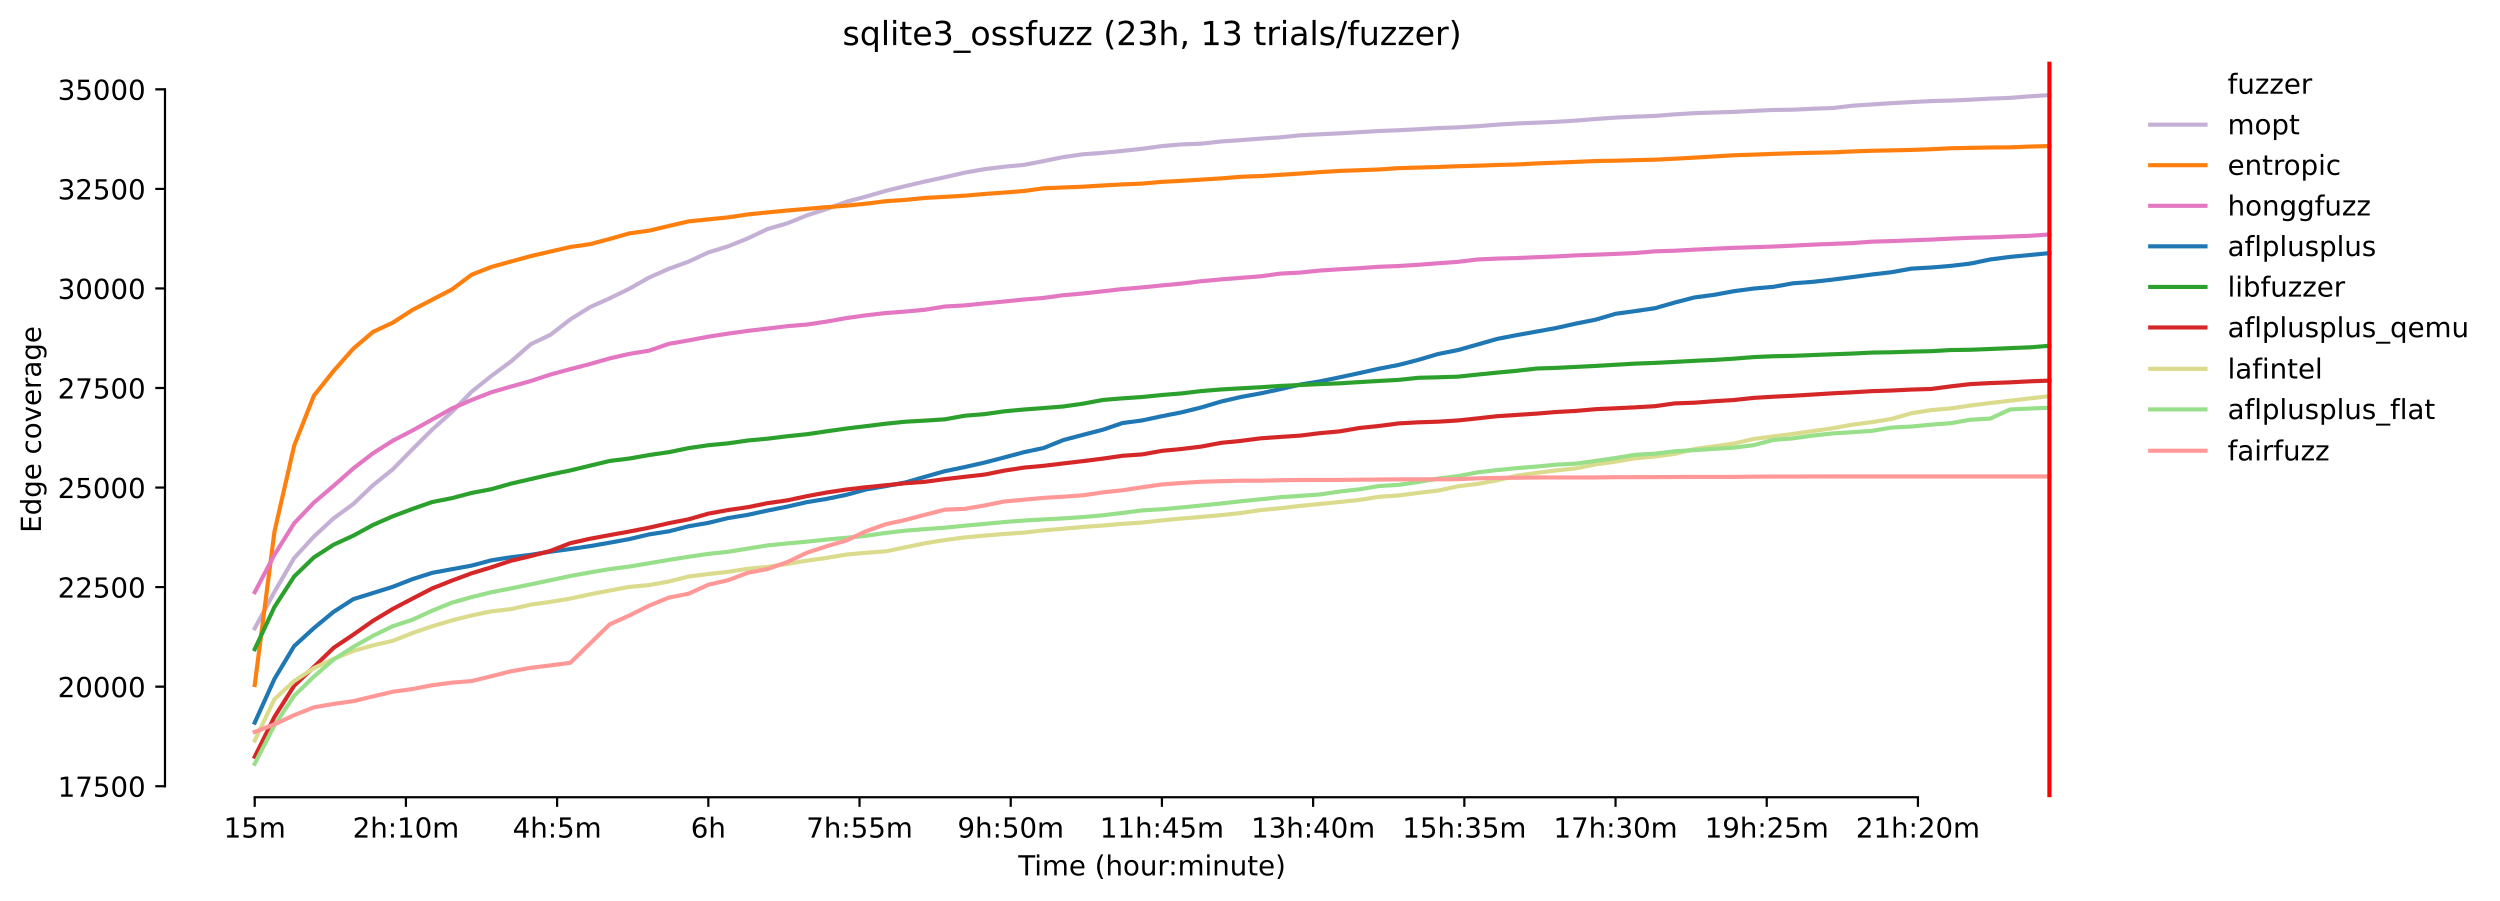 <?xml version="1.0" encoding="utf-8" standalone="no"?>
<!DOCTYPE svg PUBLIC "-//W3C//DTD SVG 1.1//EN"
  "http://www.w3.org/Graphics/SVG/1.1/DTD/svg11.dtd">
<!-- Created with matplotlib (https://matplotlib.org/) -->
<svg height="325.986pt" version="1.1" viewBox="0 0 904.484 325.986" width="904.484pt" xmlns="http://www.w3.org/2000/svg" xmlns:xlink="http://www.w3.org/1999/xlink">
 <defs>
  <style type="text/css">*{stroke-linecap:butt;stroke-linejoin:round;}</style>
 </defs>
 <g id="figure_1">
  <g id="patch_1">
   <path d="M 0 325.986 
L 904.484 325.986 
L 904.484 0 
L 0 0 
z
" style="fill:#ffffff;"/>
  </g>
  <g id="axes_1">
   <g id="patch_2">
    <path d="M 59.691 288.43 
L 773.931 288.43 
L 773.931 22.318 
L 59.691 22.318 
z
" style="fill:#ffffff;"/>
   </g>
   <g id="matplotlib.axis_1">
    <g id="xtick_1">
     <g id="line2d_1">
      <defs>
       <path d="M 0 0 
L 0 3.5 
" id="m0e09b51ba8" style="stroke:#000000;stroke-width:0.8;"/>
      </defs>
      <g>
       <use style="stroke:#000000;stroke-width:0.8;" x="92.156" xlink:href="#m0e09b51ba8" y="288.43"/>
      </g>
     </g>
     <g id="text_1">
      <!-- 15m -->
      <g transform="translate(80.923 303.029)scale(0.1 -0.1)">
       <defs>
        <path d="M 12.406 8.297 
L 28.516 8.297 
L 28.516 63.922 
L 10.984 60.406 
L 10.984 69.391 
L 28.422 72.906 
L 38.281 72.906 
L 38.281 8.297 
L 54.391 8.297 
L 54.391 0 
L 12.406 0 
z
" id="DejaVuSans-49"/>
        <path d="M 10.797 72.906 
L 49.516 72.906 
L 49.516 64.594 
L 19.828 64.594 
L 19.828 46.734 
Q 21.969 47.469 24.109 47.828 
Q 26.266 48.188 28.422 48.188 
Q 40.625 48.188 47.75 41.5 
Q 54.891 34.812 54.891 23.391 
Q 54.891 11.625 47.562 5.094 
Q 40.234 -1.422 26.906 -1.422 
Q 22.312 -1.422 17.547 -0.641 
Q 12.797 0.141 7.719 1.703 
L 7.719 11.625 
Q 12.109 9.234 16.797 8.062 
Q 21.484 6.891 26.703 6.891 
Q 35.156 6.891 40.078 11.328 
Q 45.016 15.766 45.016 23.391 
Q 45.016 31 40.078 35.438 
Q 35.156 39.891 26.703 39.891 
Q 22.75 39.891 18.812 39.016 
Q 14.891 38.141 10.797 36.281 
z
" id="DejaVuSans-53"/>
        <path d="M 52 44.188 
Q 55.375 50.25 60.062 53.125 
Q 64.75 56 71.094 56 
Q 79.641 56 84.281 50.016 
Q 88.922 44.047 88.922 33.016 
L 88.922 0 
L 79.891 0 
L 79.891 32.719 
Q 79.891 40.578 77.094 44.375 
Q 74.312 48.188 68.609 48.188 
Q 61.625 48.188 57.562 43.547 
Q 53.516 38.922 53.516 30.906 
L 53.516 0 
L 44.484 0 
L 44.484 32.719 
Q 44.484 40.625 41.703 44.406 
Q 38.922 48.188 33.109 48.188 
Q 26.219 48.188 22.156 43.531 
Q 18.109 38.875 18.109 30.906 
L 18.109 0 
L 9.078 0 
L 9.078 54.688 
L 18.109 54.688 
L 18.109 46.188 
Q 21.188 51.219 25.484 53.609 
Q 29.781 56 35.688 56 
Q 41.656 56 45.828 52.969 
Q 50 49.953 52 44.188 
z
" id="DejaVuSans-109"/>
       </defs>
       <use xlink:href="#DejaVuSans-49"/>
       <use x="63.623" xlink:href="#DejaVuSans-53"/>
       <use x="127.246" xlink:href="#DejaVuSans-109"/>
      </g>
     </g>
    </g>
    <g id="xtick_2">
     <g id="line2d_2">
      <g>
       <use style="stroke:#000000;stroke-width:0.8;" x="146.86" xlink:href="#m0e09b51ba8" y="288.43"/>
      </g>
     </g>
     <g id="text_2">
      <!-- 2h:10m -->
      <g transform="translate(127.593 303.029)scale(0.1 -0.1)">
       <defs>
        <path d="M 19.188 8.297 
L 53.609 8.297 
L 53.609 0 
L 7.328 0 
L 7.328 8.297 
Q 12.938 14.109 22.625 23.891 
Q 32.328 33.688 34.812 36.531 
Q 39.547 41.844 41.422 45.531 
Q 43.312 49.219 43.312 52.781 
Q 43.312 58.594 39.234 62.25 
Q 35.156 65.922 28.609 65.922 
Q 23.969 65.922 18.812 64.312 
Q 13.672 62.703 7.812 59.422 
L 7.812 69.391 
Q 13.766 71.781 18.938 73 
Q 24.125 74.219 28.422 74.219 
Q 39.75 74.219 46.484 68.547 
Q 53.219 62.891 53.219 53.422 
Q 53.219 48.922 51.531 44.891 
Q 49.859 40.875 45.406 35.406 
Q 44.188 33.984 37.641 27.219 
Q 31.109 20.453 19.188 8.297 
z
" id="DejaVuSans-50"/>
        <path d="M 54.891 33.016 
L 54.891 0 
L 45.906 0 
L 45.906 32.719 
Q 45.906 40.484 42.875 44.328 
Q 39.844 48.188 33.797 48.188 
Q 26.516 48.188 22.312 43.547 
Q 18.109 38.922 18.109 30.906 
L 18.109 0 
L 9.078 0 
L 9.078 75.984 
L 18.109 75.984 
L 18.109 46.188 
Q 21.344 51.125 25.703 53.562 
Q 30.078 56 35.797 56 
Q 45.219 56 50.047 50.172 
Q 54.891 44.344 54.891 33.016 
z
" id="DejaVuSans-104"/>
        <path d="M 11.719 12.406 
L 22.016 12.406 
L 22.016 0 
L 11.719 0 
z
M 11.719 51.703 
L 22.016 51.703 
L 22.016 39.312 
L 11.719 39.312 
z
" id="DejaVuSans-58"/>
        <path d="M 31.781 66.406 
Q 24.172 66.406 20.328 58.906 
Q 16.5 51.422 16.5 36.375 
Q 16.5 21.391 20.328 13.891 
Q 24.172 6.391 31.781 6.391 
Q 39.453 6.391 43.281 13.891 
Q 47.125 21.391 47.125 36.375 
Q 47.125 51.422 43.281 58.906 
Q 39.453 66.406 31.781 66.406 
z
M 31.781 74.219 
Q 44.047 74.219 50.516 64.516 
Q 56.984 54.828 56.984 36.375 
Q 56.984 17.969 50.516 8.266 
Q 44.047 -1.422 31.781 -1.422 
Q 19.531 -1.422 13.062 8.266 
Q 6.594 17.969 6.594 36.375 
Q 6.594 54.828 13.062 64.516 
Q 19.531 74.219 31.781 74.219 
z
" id="DejaVuSans-48"/>
       </defs>
       <use xlink:href="#DejaVuSans-50"/>
       <use x="63.623" xlink:href="#DejaVuSans-104"/>
       <use x="127.002" xlink:href="#DejaVuSans-58"/>
       <use x="160.693" xlink:href="#DejaVuSans-49"/>
       <use x="224.316" xlink:href="#DejaVuSans-48"/>
       <use x="287.939" xlink:href="#DejaVuSans-109"/>
      </g>
     </g>
    </g>
    <g id="xtick_3">
     <g id="line2d_3">
      <g>
       <use style="stroke:#000000;stroke-width:0.8;" x="201.563" xlink:href="#m0e09b51ba8" y="288.43"/>
      </g>
     </g>
     <g id="text_3">
      <!-- 4h:5m -->
      <g transform="translate(185.478 303.029)scale(0.1 -0.1)">
       <defs>
        <path d="M 37.797 64.312 
L 12.891 25.391 
L 37.797 25.391 
z
M 35.203 72.906 
L 47.609 72.906 
L 47.609 25.391 
L 58.016 25.391 
L 58.016 17.188 
L 47.609 17.188 
L 47.609 0 
L 37.797 0 
L 37.797 17.188 
L 4.891 17.188 
L 4.891 26.703 
z
" id="DejaVuSans-52"/>
       </defs>
       <use xlink:href="#DejaVuSans-52"/>
       <use x="63.623" xlink:href="#DejaVuSans-104"/>
       <use x="127.002" xlink:href="#DejaVuSans-58"/>
       <use x="160.693" xlink:href="#DejaVuSans-53"/>
       <use x="224.316" xlink:href="#DejaVuSans-109"/>
      </g>
     </g>
    </g>
    <g id="xtick_4">
     <g id="line2d_4">
      <g>
       <use style="stroke:#000000;stroke-width:0.8;" x="256.267" xlink:href="#m0e09b51ba8" y="288.43"/>
      </g>
     </g>
     <g id="text_4">
      <!-- 6h -->
      <g transform="translate(249.917 303.029)scale(0.1 -0.1)">
       <defs>
        <path d="M 33.016 40.375 
Q 26.375 40.375 22.484 35.828 
Q 18.609 31.297 18.609 23.391 
Q 18.609 15.531 22.484 10.953 
Q 26.375 6.391 33.016 6.391 
Q 39.656 6.391 43.531 10.953 
Q 47.406 15.531 47.406 23.391 
Q 47.406 31.297 43.531 35.828 
Q 39.656 40.375 33.016 40.375 
z
M 52.594 71.297 
L 52.594 62.312 
Q 48.875 64.062 45.094 64.984 
Q 41.312 65.922 37.594 65.922 
Q 27.828 65.922 22.672 59.328 
Q 17.531 52.734 16.797 39.406 
Q 19.672 43.656 24.016 45.922 
Q 28.375 48.188 33.594 48.188 
Q 44.578 48.188 50.953 41.516 
Q 57.328 34.859 57.328 23.391 
Q 57.328 12.156 50.688 5.359 
Q 44.047 -1.422 33.016 -1.422 
Q 20.359 -1.422 13.672 8.266 
Q 6.984 17.969 6.984 36.375 
Q 6.984 53.656 15.188 63.938 
Q 23.391 74.219 37.203 74.219 
Q 40.922 74.219 44.703 73.484 
Q 48.484 72.75 52.594 71.297 
z
" id="DejaVuSans-54"/>
       </defs>
       <use xlink:href="#DejaVuSans-54"/>
       <use x="63.623" xlink:href="#DejaVuSans-104"/>
      </g>
     </g>
    </g>
    <g id="xtick_5">
     <g id="line2d_5">
      <g>
       <use style="stroke:#000000;stroke-width:0.8;" x="310.971" xlink:href="#m0e09b51ba8" y="288.43"/>
      </g>
     </g>
     <g id="text_5">
      <!-- 7h:55m -->
      <g transform="translate(291.704 303.029)scale(0.1 -0.1)">
       <defs>
        <path d="M 8.203 72.906 
L 55.078 72.906 
L 55.078 68.703 
L 28.609 0 
L 18.312 0 
L 43.219 64.594 
L 8.203 64.594 
z
" id="DejaVuSans-55"/>
       </defs>
       <use xlink:href="#DejaVuSans-55"/>
       <use x="63.623" xlink:href="#DejaVuSans-104"/>
       <use x="127.002" xlink:href="#DejaVuSans-58"/>
       <use x="160.693" xlink:href="#DejaVuSans-53"/>
       <use x="224.316" xlink:href="#DejaVuSans-53"/>
       <use x="287.939" xlink:href="#DejaVuSans-109"/>
      </g>
     </g>
    </g>
    <g id="xtick_6">
     <g id="line2d_6">
      <g>
       <use style="stroke:#000000;stroke-width:0.8;" x="365.675" xlink:href="#m0e09b51ba8" y="288.43"/>
      </g>
     </g>
     <g id="text_6">
      <!-- 9h:50m -->
      <g transform="translate(346.407 303.029)scale(0.1 -0.1)">
       <defs>
        <path d="M 10.984 1.516 
L 10.984 10.5 
Q 14.703 8.734 18.5 7.812 
Q 22.312 6.891 25.984 6.891 
Q 35.75 6.891 40.891 13.453 
Q 46.047 20.016 46.781 33.406 
Q 43.953 29.203 39.594 26.953 
Q 35.25 24.703 29.984 24.703 
Q 19.047 24.703 12.672 31.312 
Q 6.297 37.938 6.297 49.422 
Q 6.297 60.641 12.938 67.422 
Q 19.578 74.219 30.609 74.219 
Q 43.266 74.219 49.922 64.516 
Q 56.594 54.828 56.594 36.375 
Q 56.594 19.141 48.406 8.859 
Q 40.234 -1.422 26.422 -1.422 
Q 22.703 -1.422 18.891 -0.688 
Q 15.094 0.047 10.984 1.516 
z
M 30.609 32.422 
Q 37.25 32.422 41.125 36.953 
Q 45.016 41.5 45.016 49.422 
Q 45.016 57.281 41.125 61.844 
Q 37.25 66.406 30.609 66.406 
Q 23.969 66.406 20.094 61.844 
Q 16.219 57.281 16.219 49.422 
Q 16.219 41.5 20.094 36.953 
Q 23.969 32.422 30.609 32.422 
z
" id="DejaVuSans-57"/>
       </defs>
       <use xlink:href="#DejaVuSans-57"/>
       <use x="63.623" xlink:href="#DejaVuSans-104"/>
       <use x="127.002" xlink:href="#DejaVuSans-58"/>
       <use x="160.693" xlink:href="#DejaVuSans-53"/>
       <use x="224.316" xlink:href="#DejaVuSans-48"/>
       <use x="287.939" xlink:href="#DejaVuSans-109"/>
      </g>
     </g>
    </g>
    <g id="xtick_7">
     <g id="line2d_7">
      <g>
       <use style="stroke:#000000;stroke-width:0.8;" x="420.378" xlink:href="#m0e09b51ba8" y="288.43"/>
      </g>
     </g>
     <g id="text_7">
      <!-- 11h:45m -->
      <g transform="translate(397.93 303.029)scale(0.1 -0.1)">
       <use xlink:href="#DejaVuSans-49"/>
       <use x="63.623" xlink:href="#DejaVuSans-49"/>
       <use x="127.246" xlink:href="#DejaVuSans-104"/>
       <use x="190.625" xlink:href="#DejaVuSans-58"/>
       <use x="224.316" xlink:href="#DejaVuSans-52"/>
       <use x="287.939" xlink:href="#DejaVuSans-53"/>
       <use x="351.562" xlink:href="#DejaVuSans-109"/>
      </g>
     </g>
    </g>
    <g id="xtick_8">
     <g id="line2d_8">
      <g>
       <use style="stroke:#000000;stroke-width:0.8;" x="475.082" xlink:href="#m0e09b51ba8" y="288.43"/>
      </g>
     </g>
     <g id="text_8">
      <!-- 13h:40m -->
      <g transform="translate(452.634 303.029)scale(0.1 -0.1)">
       <defs>
        <path d="M 40.578 39.312 
Q 47.656 37.797 51.625 33 
Q 55.609 28.219 55.609 21.188 
Q 55.609 10.406 48.188 4.484 
Q 40.766 -1.422 27.094 -1.422 
Q 22.516 -1.422 17.656 -0.516 
Q 12.797 0.391 7.625 2.203 
L 7.625 11.719 
Q 11.719 9.328 16.594 8.109 
Q 21.484 6.891 26.812 6.891 
Q 36.078 6.891 40.938 10.547 
Q 45.797 14.203 45.797 21.188 
Q 45.797 27.641 41.281 31.266 
Q 36.766 34.906 28.719 34.906 
L 20.219 34.906 
L 20.219 43.016 
L 29.109 43.016 
Q 36.375 43.016 40.234 45.922 
Q 44.094 48.828 44.094 54.297 
Q 44.094 59.906 40.109 62.906 
Q 36.141 65.922 28.719 65.922 
Q 24.656 65.922 20.016 65.031 
Q 15.375 64.156 9.812 62.312 
L 9.812 71.094 
Q 15.438 72.656 20.344 73.438 
Q 25.25 74.219 29.594 74.219 
Q 40.828 74.219 47.359 69.109 
Q 53.906 64.016 53.906 55.328 
Q 53.906 49.266 50.438 45.094 
Q 46.969 40.922 40.578 39.312 
z
" id="DejaVuSans-51"/>
       </defs>
       <use xlink:href="#DejaVuSans-49"/>
       <use x="63.623" xlink:href="#DejaVuSans-51"/>
       <use x="127.246" xlink:href="#DejaVuSans-104"/>
       <use x="190.625" xlink:href="#DejaVuSans-58"/>
       <use x="224.316" xlink:href="#DejaVuSans-52"/>
       <use x="287.939" xlink:href="#DejaVuSans-48"/>
       <use x="351.562" xlink:href="#DejaVuSans-109"/>
      </g>
     </g>
    </g>
    <g id="xtick_9">
     <g id="line2d_9">
      <g>
       <use style="stroke:#000000;stroke-width:0.8;" x="529.786" xlink:href="#m0e09b51ba8" y="288.43"/>
      </g>
     </g>
     <g id="text_9">
      <!-- 15h:35m -->
      <g transform="translate(507.337 303.029)scale(0.1 -0.1)">
       <use xlink:href="#DejaVuSans-49"/>
       <use x="63.623" xlink:href="#DejaVuSans-53"/>
       <use x="127.246" xlink:href="#DejaVuSans-104"/>
       <use x="190.625" xlink:href="#DejaVuSans-58"/>
       <use x="224.316" xlink:href="#DejaVuSans-51"/>
       <use x="287.939" xlink:href="#DejaVuSans-53"/>
       <use x="351.562" xlink:href="#DejaVuSans-109"/>
      </g>
     </g>
    </g>
    <g id="xtick_10">
     <g id="line2d_10">
      <g>
       <use style="stroke:#000000;stroke-width:0.8;" x="584.489" xlink:href="#m0e09b51ba8" y="288.43"/>
      </g>
     </g>
     <g id="text_10">
      <!-- 17h:30m -->
      <g transform="translate(562.041 303.029)scale(0.1 -0.1)">
       <use xlink:href="#DejaVuSans-49"/>
       <use x="63.623" xlink:href="#DejaVuSans-55"/>
       <use x="127.246" xlink:href="#DejaVuSans-104"/>
       <use x="190.625" xlink:href="#DejaVuSans-58"/>
       <use x="224.316" xlink:href="#DejaVuSans-51"/>
       <use x="287.939" xlink:href="#DejaVuSans-48"/>
       <use x="351.562" xlink:href="#DejaVuSans-109"/>
      </g>
     </g>
    </g>
    <g id="xtick_11">
     <g id="line2d_11">
      <g>
       <use style="stroke:#000000;stroke-width:0.8;" x="639.193" xlink:href="#m0e09b51ba8" y="288.43"/>
      </g>
     </g>
     <g id="text_11">
      <!-- 19h:25m -->
      <g transform="translate(616.745 303.029)scale(0.1 -0.1)">
       <use xlink:href="#DejaVuSans-49"/>
       <use x="63.623" xlink:href="#DejaVuSans-57"/>
       <use x="127.246" xlink:href="#DejaVuSans-104"/>
       <use x="190.625" xlink:href="#DejaVuSans-58"/>
       <use x="224.316" xlink:href="#DejaVuSans-50"/>
       <use x="287.939" xlink:href="#DejaVuSans-53"/>
       <use x="351.562" xlink:href="#DejaVuSans-109"/>
      </g>
     </g>
    </g>
    <g id="xtick_12">
     <g id="line2d_12">
      <g>
       <use style="stroke:#000000;stroke-width:0.8;" x="693.897" xlink:href="#m0e09b51ba8" y="288.43"/>
      </g>
     </g>
     <g id="text_12">
      <!-- 21h:20m -->
      <g transform="translate(671.448 303.029)scale(0.1 -0.1)">
       <use xlink:href="#DejaVuSans-50"/>
       <use x="63.623" xlink:href="#DejaVuSans-49"/>
       <use x="127.246" xlink:href="#DejaVuSans-104"/>
       <use x="190.625" xlink:href="#DejaVuSans-58"/>
       <use x="224.316" xlink:href="#DejaVuSans-50"/>
       <use x="287.939" xlink:href="#DejaVuSans-48"/>
       <use x="351.562" xlink:href="#DejaVuSans-109"/>
      </g>
     </g>
    </g>
    <g id="text_13">
     <!-- Time (hour:minute) -->
     <g transform="translate(368.404 316.707)scale(0.1 -0.1)">
      <defs>
       <path d="M -0.297 72.906 
L 61.375 72.906 
L 61.375 64.594 
L 35.5 64.594 
L 35.5 0 
L 25.594 0 
L 25.594 64.594 
L -0.297 64.594 
z
" id="DejaVuSans-84"/>
       <path d="M 9.422 54.688 
L 18.406 54.688 
L 18.406 0 
L 9.422 0 
z
M 9.422 75.984 
L 18.406 75.984 
L 18.406 64.594 
L 9.422 64.594 
z
" id="DejaVuSans-105"/>
       <path d="M 56.203 29.594 
L 56.203 25.203 
L 14.891 25.203 
Q 15.484 15.922 20.484 11.062 
Q 25.484 6.203 34.422 6.203 
Q 39.594 6.203 44.453 7.469 
Q 49.312 8.734 54.109 11.281 
L 54.109 2.781 
Q 49.266 0.734 44.188 -0.344 
Q 39.109 -1.422 33.891 -1.422 
Q 20.797 -1.422 13.156 6.188 
Q 5.516 13.812 5.516 26.812 
Q 5.516 40.234 12.766 48.109 
Q 20.016 56 32.328 56 
Q 43.359 56 49.781 48.891 
Q 56.203 41.797 56.203 29.594 
z
M 47.219 32.234 
Q 47.125 39.594 43.094 43.984 
Q 39.062 48.391 32.422 48.391 
Q 24.906 48.391 20.391 44.141 
Q 15.875 39.891 15.188 32.172 
z
" id="DejaVuSans-101"/>
       <path id="DejaVuSans-32"/>
       <path d="M 31 75.875 
Q 24.469 64.656 21.281 53.656 
Q 18.109 42.672 18.109 31.391 
Q 18.109 20.125 21.312 9.062 
Q 24.516 -2 31 -13.188 
L 23.188 -13.188 
Q 15.875 -1.703 12.234 9.375 
Q 8.594 20.453 8.594 31.391 
Q 8.594 42.281 12.203 53.312 
Q 15.828 64.359 23.188 75.875 
z
" id="DejaVuSans-40"/>
       <path d="M 30.609 48.391 
Q 23.391 48.391 19.188 42.75 
Q 14.984 37.109 14.984 27.297 
Q 14.984 17.484 19.156 11.844 
Q 23.344 6.203 30.609 6.203 
Q 37.797 6.203 41.984 11.859 
Q 46.188 17.531 46.188 27.297 
Q 46.188 37.016 41.984 42.703 
Q 37.797 48.391 30.609 48.391 
z
M 30.609 56 
Q 42.328 56 49.016 48.375 
Q 55.719 40.766 55.719 27.297 
Q 55.719 13.875 49.016 6.219 
Q 42.328 -1.422 30.609 -1.422 
Q 18.844 -1.422 12.172 6.219 
Q 5.516 13.875 5.516 27.297 
Q 5.516 40.766 12.172 48.375 
Q 18.844 56 30.609 56 
z
" id="DejaVuSans-111"/>
       <path d="M 8.5 21.578 
L 8.5 54.688 
L 17.484 54.688 
L 17.484 21.922 
Q 17.484 14.156 20.5 10.266 
Q 23.531 6.391 29.594 6.391 
Q 36.859 6.391 41.078 11.031 
Q 45.312 15.672 45.312 23.688 
L 45.312 54.688 
L 54.297 54.688 
L 54.297 0 
L 45.312 0 
L 45.312 8.406 
Q 42.047 3.422 37.719 1 
Q 33.406 -1.422 27.688 -1.422 
Q 18.266 -1.422 13.375 4.438 
Q 8.5 10.297 8.5 21.578 
z
M 31.109 56 
z
" id="DejaVuSans-117"/>
       <path d="M 41.109 46.297 
Q 39.594 47.172 37.812 47.578 
Q 36.031 48 33.891 48 
Q 26.266 48 22.188 43.047 
Q 18.109 38.094 18.109 28.812 
L 18.109 0 
L 9.078 0 
L 9.078 54.688 
L 18.109 54.688 
L 18.109 46.188 
Q 20.953 51.172 25.484 53.578 
Q 30.031 56 36.531 56 
Q 37.453 56 38.578 55.875 
Q 39.703 55.766 41.062 55.516 
z
" id="DejaVuSans-114"/>
       <path d="M 54.891 33.016 
L 54.891 0 
L 45.906 0 
L 45.906 32.719 
Q 45.906 40.484 42.875 44.328 
Q 39.844 48.188 33.797 48.188 
Q 26.516 48.188 22.312 43.547 
Q 18.109 38.922 18.109 30.906 
L 18.109 0 
L 9.078 0 
L 9.078 54.688 
L 18.109 54.688 
L 18.109 46.188 
Q 21.344 51.125 25.703 53.562 
Q 30.078 56 35.797 56 
Q 45.219 56 50.047 50.172 
Q 54.891 44.344 54.891 33.016 
z
" id="DejaVuSans-110"/>
       <path d="M 18.312 70.219 
L 18.312 54.688 
L 36.812 54.688 
L 36.812 47.703 
L 18.312 47.703 
L 18.312 18.016 
Q 18.312 11.328 20.141 9.422 
Q 21.969 7.516 27.594 7.516 
L 36.812 7.516 
L 36.812 0 
L 27.594 0 
Q 17.188 0 13.234 3.875 
Q 9.281 7.766 9.281 18.016 
L 9.281 47.703 
L 2.688 47.703 
L 2.688 54.688 
L 9.281 54.688 
L 9.281 70.219 
z
" id="DejaVuSans-116"/>
       <path d="M 8.016 75.875 
L 15.828 75.875 
Q 23.141 64.359 26.781 53.312 
Q 30.422 42.281 30.422 31.391 
Q 30.422 20.453 26.781 9.375 
Q 23.141 -1.703 15.828 -13.188 
L 8.016 -13.188 
Q 14.5 -2 17.703 9.062 
Q 20.906 20.125 20.906 31.391 
Q 20.906 42.672 17.703 53.656 
Q 14.5 64.656 8.016 75.875 
z
" id="DejaVuSans-41"/>
      </defs>
      <use xlink:href="#DejaVuSans-84"/>
      <use x="57.959" xlink:href="#DejaVuSans-105"/>
      <use x="85.742" xlink:href="#DejaVuSans-109"/>
      <use x="183.154" xlink:href="#DejaVuSans-101"/>
      <use x="244.678" xlink:href="#DejaVuSans-32"/>
      <use x="276.465" xlink:href="#DejaVuSans-40"/>
      <use x="315.479" xlink:href="#DejaVuSans-104"/>
      <use x="378.857" xlink:href="#DejaVuSans-111"/>
      <use x="440.039" xlink:href="#DejaVuSans-117"/>
      <use x="503.418" xlink:href="#DejaVuSans-114"/>
      <use x="542.781" xlink:href="#DejaVuSans-58"/>
      <use x="576.473" xlink:href="#DejaVuSans-109"/>
      <use x="673.885" xlink:href="#DejaVuSans-105"/>
      <use x="701.668" xlink:href="#DejaVuSans-110"/>
      <use x="765.047" xlink:href="#DejaVuSans-117"/>
      <use x="828.426" xlink:href="#DejaVuSans-116"/>
      <use x="867.635" xlink:href="#DejaVuSans-101"/>
      <use x="929.158" xlink:href="#DejaVuSans-41"/>
     </g>
    </g>
   </g>
   <g id="matplotlib.axis_2">
    <g id="ytick_1">
     <g id="line2d_13">
      <defs>
       <path d="M 0 0 
L -3.5 0 
" id="md4d0be569f" style="stroke:#000000;stroke-width:0.8;"/>
      </defs>
      <g>
       <use style="stroke:#000000;stroke-width:0.8;" x="59.691" xlink:href="#md4d0be569f" y="284.45"/>
      </g>
     </g>
     <g id="text_14">
      <!-- 17500 -->
      <g transform="translate(20.878 288.249)scale(0.1 -0.1)">
       <use xlink:href="#DejaVuSans-49"/>
       <use x="63.623" xlink:href="#DejaVuSans-55"/>
       <use x="127.246" xlink:href="#DejaVuSans-53"/>
       <use x="190.869" xlink:href="#DejaVuSans-48"/>
       <use x="254.492" xlink:href="#DejaVuSans-48"/>
      </g>
     </g>
    </g>
    <g id="ytick_2">
     <g id="line2d_14">
      <g>
       <use style="stroke:#000000;stroke-width:0.8;" x="59.691" xlink:href="#md4d0be569f" y="248.431"/>
      </g>
     </g>
     <g id="text_15">
      <!-- 20000 -->
      <g transform="translate(20.878 252.231)scale(0.1 -0.1)">
       <use xlink:href="#DejaVuSans-50"/>
       <use x="63.623" xlink:href="#DejaVuSans-48"/>
       <use x="127.246" xlink:href="#DejaVuSans-48"/>
       <use x="190.869" xlink:href="#DejaVuSans-48"/>
       <use x="254.492" xlink:href="#DejaVuSans-48"/>
      </g>
     </g>
    </g>
    <g id="ytick_3">
     <g id="line2d_15">
      <g>
       <use style="stroke:#000000;stroke-width:0.8;" x="59.691" xlink:href="#md4d0be569f" y="212.413"/>
      </g>
     </g>
     <g id="text_16">
      <!-- 22500 -->
      <g transform="translate(20.878 216.212)scale(0.1 -0.1)">
       <use xlink:href="#DejaVuSans-50"/>
       <use x="63.623" xlink:href="#DejaVuSans-50"/>
       <use x="127.246" xlink:href="#DejaVuSans-53"/>
       <use x="190.869" xlink:href="#DejaVuSans-48"/>
       <use x="254.492" xlink:href="#DejaVuSans-48"/>
      </g>
     </g>
    </g>
    <g id="ytick_4">
     <g id="line2d_16">
      <g>
       <use style="stroke:#000000;stroke-width:0.8;" x="59.691" xlink:href="#md4d0be569f" y="176.395"/>
      </g>
     </g>
     <g id="text_17">
      <!-- 25000 -->
      <g transform="translate(20.878 180.194)scale(0.1 -0.1)">
       <use xlink:href="#DejaVuSans-50"/>
       <use x="63.623" xlink:href="#DejaVuSans-53"/>
       <use x="127.246" xlink:href="#DejaVuSans-48"/>
       <use x="190.869" xlink:href="#DejaVuSans-48"/>
       <use x="254.492" xlink:href="#DejaVuSans-48"/>
      </g>
     </g>
    </g>
    <g id="ytick_5">
     <g id="line2d_17">
      <g>
       <use style="stroke:#000000;stroke-width:0.8;" x="59.691" xlink:href="#md4d0be569f" y="140.376"/>
      </g>
     </g>
     <g id="text_18">
      <!-- 27500 -->
      <g transform="translate(20.878 144.176)scale(0.1 -0.1)">
       <use xlink:href="#DejaVuSans-50"/>
       <use x="63.623" xlink:href="#DejaVuSans-55"/>
       <use x="127.246" xlink:href="#DejaVuSans-53"/>
       <use x="190.869" xlink:href="#DejaVuSans-48"/>
       <use x="254.492" xlink:href="#DejaVuSans-48"/>
      </g>
     </g>
    </g>
    <g id="ytick_6">
     <g id="line2d_18">
      <g>
       <use style="stroke:#000000;stroke-width:0.8;" x="59.691" xlink:href="#md4d0be569f" y="104.358"/>
      </g>
     </g>
     <g id="text_19">
      <!-- 30000 -->
      <g transform="translate(20.878 108.157)scale(0.1 -0.1)">
       <use xlink:href="#DejaVuSans-51"/>
       <use x="63.623" xlink:href="#DejaVuSans-48"/>
       <use x="127.246" xlink:href="#DejaVuSans-48"/>
       <use x="190.869" xlink:href="#DejaVuSans-48"/>
       <use x="254.492" xlink:href="#DejaVuSans-48"/>
      </g>
     </g>
    </g>
    <g id="ytick_7">
     <g id="line2d_19">
      <g>
       <use style="stroke:#000000;stroke-width:0.8;" x="59.691" xlink:href="#md4d0be569f" y="68.34"/>
      </g>
     </g>
     <g id="text_20">
      <!-- 32500 -->
      <g transform="translate(20.878 72.139)scale(0.1 -0.1)">
       <use xlink:href="#DejaVuSans-51"/>
       <use x="63.623" xlink:href="#DejaVuSans-50"/>
       <use x="127.246" xlink:href="#DejaVuSans-53"/>
       <use x="190.869" xlink:href="#DejaVuSans-48"/>
       <use x="254.492" xlink:href="#DejaVuSans-48"/>
      </g>
     </g>
    </g>
    <g id="ytick_8">
     <g id="line2d_20">
      <g>
       <use style="stroke:#000000;stroke-width:0.8;" x="59.691" xlink:href="#md4d0be569f" y="32.321"/>
      </g>
     </g>
     <g id="text_21">
      <!-- 35000 -->
      <g transform="translate(20.878 36.121)scale(0.1 -0.1)">
       <use xlink:href="#DejaVuSans-51"/>
       <use x="63.623" xlink:href="#DejaVuSans-53"/>
       <use x="127.246" xlink:href="#DejaVuSans-48"/>
       <use x="190.869" xlink:href="#DejaVuSans-48"/>
       <use x="254.492" xlink:href="#DejaVuSans-48"/>
      </g>
     </g>
    </g>
    <g id="text_22">
     <!-- Edge coverage -->
     <g transform="translate(14.798 192.762)rotate(-90)scale(0.1 -0.1)">
      <defs>
       <path d="M 9.812 72.906 
L 55.906 72.906 
L 55.906 64.594 
L 19.672 64.594 
L 19.672 43.016 
L 54.391 43.016 
L 54.391 34.719 
L 19.672 34.719 
L 19.672 8.297 
L 56.781 8.297 
L 56.781 0 
L 9.812 0 
z
" id="DejaVuSans-69"/>
       <path d="M 45.406 46.391 
L 45.406 75.984 
L 54.391 75.984 
L 54.391 0 
L 45.406 0 
L 45.406 8.203 
Q 42.578 3.328 38.25 0.953 
Q 33.938 -1.422 27.875 -1.422 
Q 17.969 -1.422 11.734 6.484 
Q 5.516 14.406 5.516 27.297 
Q 5.516 40.188 11.734 48.094 
Q 17.969 56 27.875 56 
Q 33.938 56 38.25 53.625 
Q 42.578 51.266 45.406 46.391 
z
M 14.797 27.297 
Q 14.797 17.391 18.875 11.75 
Q 22.953 6.109 30.078 6.109 
Q 37.203 6.109 41.297 11.75 
Q 45.406 17.391 45.406 27.297 
Q 45.406 37.203 41.297 42.844 
Q 37.203 48.484 30.078 48.484 
Q 22.953 48.484 18.875 42.844 
Q 14.797 37.203 14.797 27.297 
z
" id="DejaVuSans-100"/>
       <path d="M 45.406 27.984 
Q 45.406 37.75 41.375 43.109 
Q 37.359 48.484 30.078 48.484 
Q 22.859 48.484 18.828 43.109 
Q 14.797 37.75 14.797 27.984 
Q 14.797 18.266 18.828 12.891 
Q 22.859 7.516 30.078 7.516 
Q 37.359 7.516 41.375 12.891 
Q 45.406 18.266 45.406 27.984 
z
M 54.391 6.781 
Q 54.391 -7.172 48.188 -13.984 
Q 42 -20.797 29.203 -20.797 
Q 24.469 -20.797 20.266 -20.094 
Q 16.062 -19.391 12.109 -17.922 
L 12.109 -9.188 
Q 16.062 -11.328 19.922 -12.344 
Q 23.781 -13.375 27.781 -13.375 
Q 36.625 -13.375 41.016 -8.766 
Q 45.406 -4.156 45.406 5.172 
L 45.406 9.625 
Q 42.625 4.781 38.281 2.391 
Q 33.938 0 27.875 0 
Q 17.828 0 11.672 7.656 
Q 5.516 15.328 5.516 27.984 
Q 5.516 40.672 11.672 48.328 
Q 17.828 56 27.875 56 
Q 33.938 56 38.281 53.609 
Q 42.625 51.219 45.406 46.391 
L 45.406 54.688 
L 54.391 54.688 
z
" id="DejaVuSans-103"/>
       <path d="M 48.781 52.594 
L 48.781 44.188 
Q 44.969 46.297 41.141 47.344 
Q 37.312 48.391 33.406 48.391 
Q 24.656 48.391 19.812 42.844 
Q 14.984 37.312 14.984 27.297 
Q 14.984 17.281 19.812 11.734 
Q 24.656 6.203 33.406 6.203 
Q 37.312 6.203 41.141 7.25 
Q 44.969 8.297 48.781 10.406 
L 48.781 2.094 
Q 45.016 0.344 40.984 -0.531 
Q 36.969 -1.422 32.422 -1.422 
Q 20.062 -1.422 12.781 6.344 
Q 5.516 14.109 5.516 27.297 
Q 5.516 40.672 12.859 48.328 
Q 20.219 56 33.016 56 
Q 37.156 56 41.109 55.141 
Q 45.062 54.297 48.781 52.594 
z
" id="DejaVuSans-99"/>
       <path d="M 2.984 54.688 
L 12.5 54.688 
L 29.594 8.797 
L 46.688 54.688 
L 56.203 54.688 
L 35.688 0 
L 23.484 0 
z
" id="DejaVuSans-118"/>
       <path d="M 34.281 27.484 
Q 23.391 27.484 19.188 25 
Q 14.984 22.516 14.984 16.5 
Q 14.984 11.719 18.141 8.906 
Q 21.297 6.109 26.703 6.109 
Q 34.188 6.109 38.703 11.406 
Q 43.219 16.703 43.219 25.484 
L 43.219 27.484 
z
M 52.203 31.203 
L 52.203 0 
L 43.219 0 
L 43.219 8.297 
Q 40.141 3.328 35.547 0.953 
Q 30.953 -1.422 24.312 -1.422 
Q 15.922 -1.422 10.953 3.297 
Q 6 8.016 6 15.922 
Q 6 25.141 12.172 29.828 
Q 18.359 34.516 30.609 34.516 
L 43.219 34.516 
L 43.219 35.406 
Q 43.219 41.609 39.141 45 
Q 35.062 48.391 27.688 48.391 
Q 23 48.391 18.547 47.266 
Q 14.109 46.141 10.016 43.891 
L 10.016 52.203 
Q 14.938 54.109 19.578 55.047 
Q 24.219 56 28.609 56 
Q 40.484 56 46.344 49.844 
Q 52.203 43.703 52.203 31.203 
z
" id="DejaVuSans-97"/>
      </defs>
      <use xlink:href="#DejaVuSans-69"/>
      <use x="63.184" xlink:href="#DejaVuSans-100"/>
      <use x="126.66" xlink:href="#DejaVuSans-103"/>
      <use x="190.137" xlink:href="#DejaVuSans-101"/>
      <use x="251.66" xlink:href="#DejaVuSans-32"/>
      <use x="283.447" xlink:href="#DejaVuSans-99"/>
      <use x="338.428" xlink:href="#DejaVuSans-111"/>
      <use x="399.609" xlink:href="#DejaVuSans-118"/>
      <use x="458.789" xlink:href="#DejaVuSans-101"/>
      <use x="520.312" xlink:href="#DejaVuSans-114"/>
      <use x="561.426" xlink:href="#DejaVuSans-97"/>
      <use x="622.705" xlink:href="#DejaVuSans-103"/>
      <use x="686.182" xlink:href="#DejaVuSans-101"/>
     </g>
    </g>
   </g>
   <g id="line2d_21">
    <path clip-path="url(#pd5de70c113)" d="M 92.156 227.326 
L 99.291 214.133 
L 106.427 201.881 
L 113.562 194.119 
L 120.697 187.533 
L 127.832 182.333 
L 134.968 175.524 
L 142.103 169.8 
L 149.238 162.528 
L 156.373 155.421 
L 163.509 149.023 
L 170.644 141.703 
L 177.779 135.993 
L 184.915 130.734 
L 192.05 124.52 
L 199.185 121.095 
L 206.32 115.557 
L 213.456 111.124 
L 220.591 107.917 
L 227.726 104.433 
L 234.861 100.4 
L 241.997 97.236 
L 249.132 94.657 
L 256.267 91.318 
L 263.402 89.121 
L 270.538 86.252 
L 277.673 82.868 
L 284.808 80.799 
L 291.943 77.911 
L 299.079 75.623 
L 306.214 72.99 
L 313.349 71.105 
L 320.485 69.039 
L 327.62 67.31 
L 334.755 65.638 
L 341.89 64.097 
L 349.026 62.462 
L 356.161 61.203 
L 363.296 60.32 
L 370.431 59.656 
L 377.567 58.284 
L 384.702 56.82 
L 391.837 55.821 
L 398.972 55.289 
L 406.108 54.596 
L 413.243 53.81 
L 420.378 52.848 
L 427.514 52.241 
L 434.649 51.982 
L 441.784 51.179 
L 448.919 50.699 
L 456.055 50.149 
L 463.19 49.684 
L 470.325 48.961 
L 477.46 48.582 
L 484.596 48.249 
L 491.731 47.822 
L 498.866 47.411 
L 506.001 47.127 
L 513.137 46.755 
L 520.272 46.342 
L 527.407 46.071 
L 534.542 45.663 
L 541.678 45.094 
L 548.813 44.664 
L 555.948 44.39 
L 563.084 44.064 
L 570.219 43.624 
L 577.354 43.048 
L 584.489 42.545 
L 591.625 42.208 
L 598.76 41.938 
L 605.895 41.374 
L 613.03 40.941 
L 620.166 40.704 
L 627.301 40.482 
L 634.436 40.111 
L 641.571 39.778 
L 648.707 39.699 
L 655.842 39.339 
L 662.977 39.089 
L 670.113 38.256 
L 677.248 37.785 
L 684.383 37.321 
L 691.518 36.935 
L 698.654 36.571 
L 705.789 36.381 
L 712.924 36.068 
L 720.059 35.67 
L 727.195 35.408 
L 734.33 34.857 
L 741.465 34.414 
" style="fill:none;stroke:#c5b0d5;stroke-linecap:square;stroke-width:1.5;"/>
   </g>
   <g id="line2d_22">
    <path clip-path="url(#pd5de70c113)" d="M 92.156 247.845 
L 99.291 192.407 
L 106.427 161.271 
L 113.562 143.147 
L 120.697 134.209 
L 127.832 126.125 
L 134.968 120.049 
L 142.103 116.73 
L 149.238 112.112 
L 156.373 108.417 
L 163.509 104.715 
L 170.644 99.372 
L 177.779 96.575 
L 184.915 94.599 
L 192.05 92.647 
L 199.185 90.99 
L 206.32 89.361 
L 213.456 88.334 
L 220.591 86.443 
L 227.726 84.425 
L 234.861 83.441 
L 241.997 81.748 
L 249.132 80.089 
L 256.267 79.359 
L 263.402 78.646 
L 270.538 77.584 
L 277.673 76.846 
L 284.808 76.157 
L 291.943 75.564 
L 299.079 74.948 
L 306.214 74.401 
L 313.349 73.678 
L 320.485 72.787 
L 327.62 72.31 
L 334.755 71.6 
L 341.89 71.22 
L 349.026 70.798 
L 356.161 70.18 
L 363.296 69.666 
L 370.431 69.113 
L 377.567 68.122 
L 384.702 67.828 
L 391.837 67.55 
L 398.972 67.106 
L 406.108 66.718 
L 413.243 66.426 
L 420.378 65.794 
L 427.514 65.417 
L 434.649 64.984 
L 441.784 64.544 
L 448.919 63.964 
L 456.055 63.699 
L 463.19 63.252 
L 470.325 62.785 
L 477.46 62.271 
L 484.596 61.842 
L 491.731 61.585 
L 498.866 61.315 
L 506.001 60.841 
L 513.137 60.625 
L 520.272 60.417 
L 527.407 60.137 
L 534.542 59.948 
L 541.678 59.69 
L 548.813 59.504 
L 555.948 59.122 
L 563.084 58.85 
L 570.219 58.567 
L 577.354 58.254 
L 584.489 58.142 
L 591.625 57.936 
L 598.76 57.778 
L 605.895 57.418 
L 613.03 57.026 
L 620.166 56.602 
L 627.301 56.168 
L 634.436 55.944 
L 641.571 55.669 
L 648.707 55.448 
L 655.842 55.28 
L 662.977 55.125 
L 670.113 54.79 
L 677.248 54.548 
L 684.383 54.405 
L 691.518 54.241 
L 698.654 53.99 
L 705.789 53.636 
L 712.924 53.494 
L 720.059 53.363 
L 727.195 53.306 
L 734.33 53.023 
L 741.465 52.839 
" style="fill:none;stroke:#ff7f0e;stroke-linecap:square;stroke-width:1.5;"/>
   </g>
   <g id="line2d_23">
    <path clip-path="url(#pd5de70c113)" d="M 92.156 214.255 
L 99.291 200.709 
L 106.427 189.309 
L 113.562 181.832 
L 120.697 175.77 
L 127.832 169.466 
L 134.968 163.976 
L 142.103 159.442 
L 149.238 155.744 
L 156.373 151.767 
L 163.509 147.779 
L 170.644 144.702 
L 177.779 141.91 
L 184.915 139.84 
L 192.05 137.839 
L 199.185 135.502 
L 206.32 133.55 
L 213.456 131.69 
L 220.591 129.657 
L 227.726 128.031 
L 234.861 126.854 
L 241.997 124.393 
L 249.132 123.156 
L 256.267 121.809 
L 263.402 120.702 
L 270.538 119.709 
L 277.673 118.876 
L 284.808 118.003 
L 291.943 117.413 
L 299.079 116.348 
L 306.214 115.082 
L 313.349 114.075 
L 320.485 113.251 
L 327.62 112.717 
L 334.755 112.044 
L 341.89 110.888 
L 349.026 110.497 
L 356.161 109.763 
L 363.296 109.087 
L 370.431 108.358 
L 377.567 107.776 
L 384.702 106.794 
L 391.837 106.176 
L 398.972 105.391 
L 406.108 104.578 
L 413.243 103.978 
L 420.378 103.26 
L 427.514 102.61 
L 434.649 101.732 
L 441.784 101.08 
L 448.919 100.518 
L 456.055 99.974 
L 463.19 98.991 
L 470.325 98.615 
L 477.46 97.886 
L 484.596 97.425 
L 491.731 97.028 
L 498.866 96.521 
L 506.001 96.246 
L 513.137 95.802 
L 520.272 95.248 
L 527.407 94.743 
L 534.542 93.882 
L 541.678 93.55 
L 548.813 93.367 
L 555.948 93.045 
L 563.084 92.771 
L 570.219 92.387 
L 577.354 92.139 
L 584.489 91.858 
L 591.625 91.53 
L 598.76 90.939 
L 605.895 90.709 
L 613.03 90.322 
L 620.166 89.977 
L 627.301 89.666 
L 634.436 89.443 
L 641.571 89.197 
L 648.707 88.872 
L 655.842 88.506 
L 662.977 88.232 
L 670.113 87.959 
L 677.248 87.432 
L 684.383 87.218 
L 691.518 86.953 
L 698.654 86.681 
L 705.789 86.321 
L 712.924 86.016 
L 720.059 85.856 
L 727.195 85.564 
L 734.33 85.323 
L 741.465 84.82 
" style="fill:none;stroke:#e377c2;stroke-linecap:square;stroke-width:1.5;"/>
   </g>
   <g id="line2d_24">
    <path clip-path="url(#pd5de70c113)" d="M 92.156 261.449 
L 99.291 245.626 
L 106.427 233.753 
L 113.562 227.241 
L 120.697 221.353 
L 127.832 216.763 
L 134.968 214.536 
L 142.103 212.304 
L 149.238 209.52 
L 156.373 207.247 
L 163.509 205.928 
L 170.644 204.625 
L 177.779 202.719 
L 184.915 201.603 
L 192.05 200.724 
L 199.185 199.602 
L 206.32 198.632 
L 213.456 197.583 
L 220.591 196.332 
L 227.726 195.032 
L 234.861 193.332 
L 241.997 192.235 
L 249.132 190.399 
L 256.267 189.167 
L 263.402 187.43 
L 270.538 186.271 
L 277.673 184.711 
L 284.808 183.296 
L 291.943 181.659 
L 299.079 180.493 
L 306.214 179.018 
L 313.349 177.084 
L 320.485 175.872 
L 327.62 174.534 
L 334.755 172.464 
L 341.89 170.458 
L 349.026 168.981 
L 356.161 167.365 
L 363.296 165.509 
L 370.431 163.597 
L 377.567 162.082 
L 384.702 159.204 
L 391.837 157.321 
L 398.972 155.471 
L 406.108 153.053 
L 413.243 152.098 
L 420.378 150.578 
L 427.514 149.171 
L 434.649 147.399 
L 441.784 145.275 
L 448.919 143.632 
L 456.055 142.326 
L 463.19 140.798 
L 470.325 139.139 
L 477.46 137.985 
L 484.596 136.522 
L 491.731 134.992 
L 498.866 133.402 
L 506.001 132.03 
L 513.137 130.195 
L 520.272 128.08 
L 527.407 126.665 
L 534.542 124.649 
L 541.678 122.617 
L 548.813 121.227 
L 555.948 119.955 
L 563.084 118.651 
L 570.219 117.056 
L 577.354 115.636 
L 584.489 113.536 
L 591.625 112.548 
L 598.76 111.508 
L 605.895 109.458 
L 613.03 107.619 
L 620.166 106.666 
L 627.301 105.354 
L 634.436 104.395 
L 641.571 103.777 
L 648.707 102.497 
L 655.842 101.969 
L 662.977 101.168 
L 670.113 100.262 
L 677.248 99.311 
L 684.383 98.477 
L 691.518 97.194 
L 698.654 96.785 
L 705.789 96.193 
L 712.924 95.349 
L 720.059 93.872 
L 727.195 92.945 
L 734.33 92.266 
L 741.465 91.577 
" style="fill:none;stroke:#1f77b4;stroke-linecap:square;stroke-width:1.5;"/>
   </g>
   <g id="line2d_25">
    <path clip-path="url(#pd5de70c113)" d="M 92.156 234.879 
L 99.291 219.598 
L 106.427 208.566 
L 113.562 201.666 
L 120.697 197.058 
L 127.832 193.787 
L 134.968 189.912 
L 142.103 186.789 
L 149.238 184.115 
L 156.373 181.632 
L 163.509 180.218 
L 170.644 178.336 
L 177.779 176.977 
L 184.915 174.963 
L 192.05 173.311 
L 199.185 171.668 
L 206.32 170.2 
L 213.456 168.477 
L 220.591 166.765 
L 227.726 165.89 
L 234.861 164.626 
L 241.997 163.585 
L 249.132 162.123 
L 256.267 161.077 
L 263.402 160.398 
L 270.538 159.369 
L 277.673 158.713 
L 284.808 157.832 
L 291.943 157.098 
L 299.079 156.045 
L 306.214 155.032 
L 313.349 154.182 
L 320.485 153.295 
L 327.62 152.566 
L 334.755 152.172 
L 341.89 151.701 
L 349.026 150.408 
L 356.161 149.837 
L 363.296 148.823 
L 370.431 148.159 
L 377.567 147.626 
L 384.702 147.058 
L 391.837 146.044 
L 398.972 144.701 
L 406.108 144.114 
L 413.243 143.636 
L 420.378 142.909 
L 427.514 142.337 
L 434.649 141.481 
L 441.784 140.9 
L 448.919 140.494 
L 456.055 140.105 
L 463.19 139.624 
L 470.325 139.303 
L 477.46 138.968 
L 484.596 138.687 
L 491.731 138.245 
L 498.866 137.825 
L 506.001 137.44 
L 513.137 136.684 
L 520.272 136.505 
L 527.407 136.272 
L 534.542 135.518 
L 541.678 134.81 
L 548.813 134.14 
L 555.948 133.33 
L 563.084 133.096 
L 570.219 132.738 
L 577.354 132.39 
L 584.489 131.968 
L 591.625 131.556 
L 598.76 131.294 
L 605.895 130.934 
L 613.03 130.541 
L 620.166 130.213 
L 627.301 129.761 
L 634.436 129.192 
L 641.571 128.882 
L 648.707 128.747 
L 655.842 128.458 
L 662.977 128.175 
L 670.113 127.92 
L 677.248 127.564 
L 684.383 127.453 
L 691.518 127.212 
L 698.654 127.06 
L 705.789 126.637 
L 712.924 126.541 
L 720.059 126.259 
L 727.195 125.95 
L 734.33 125.669 
L 741.465 125.087 
" style="fill:none;stroke:#2ca02c;stroke-linecap:square;stroke-width:1.5;"/>
   </g>
   <g id="line2d_26">
    <path clip-path="url(#pd5de70c113)" d="M 92.156 273.803 
L 99.291 259.375 
L 106.427 248.092 
L 113.562 241.288 
L 120.697 234.385 
L 127.832 229.596 
L 134.968 224.597 
L 142.103 220.305 
L 149.238 216.56 
L 156.373 212.878 
L 163.509 210.05 
L 170.644 207.398 
L 177.779 205.239 
L 184.915 202.859 
L 192.05 201.184 
L 199.185 199.277 
L 206.32 196.514 
L 213.456 194.918 
L 220.591 193.588 
L 227.726 192.3 
L 234.861 190.899 
L 241.997 189.276 
L 249.132 187.875 
L 256.267 185.834 
L 263.402 184.53 
L 270.538 183.498 
L 277.673 182.045 
L 284.808 181.027 
L 291.943 179.502 
L 299.079 178.183 
L 306.214 177.096 
L 313.349 176.273 
L 320.485 175.558 
L 327.62 174.823 
L 334.755 174.299 
L 341.89 173.33 
L 349.026 172.503 
L 356.161 171.702 
L 363.296 170.277 
L 370.431 169.176 
L 377.567 168.525 
L 384.702 167.661 
L 391.837 166.827 
L 398.972 165.928 
L 406.108 164.902 
L 413.243 164.403 
L 420.378 163.113 
L 427.514 162.431 
L 434.649 161.561 
L 441.784 160.212 
L 448.919 159.512 
L 456.055 158.582 
L 463.19 158.079 
L 470.325 157.603 
L 477.46 156.72 
L 484.596 156.083 
L 491.731 154.854 
L 498.866 154.119 
L 506.001 153.19 
L 513.137 152.791 
L 520.272 152.559 
L 527.407 152.121 
L 534.542 151.37 
L 541.678 150.572 
L 548.813 150.11 
L 555.948 149.642 
L 563.084 149.05 
L 570.219 148.666 
L 577.354 148.033 
L 584.489 147.716 
L 591.625 147.371 
L 598.76 146.956 
L 605.895 145.946 
L 613.03 145.698 
L 620.166 145.158 
L 627.301 144.725 
L 634.436 143.955 
L 641.571 143.523 
L 648.707 143.174 
L 655.842 142.749 
L 662.977 142.303 
L 670.113 141.94 
L 677.248 141.518 
L 684.383 141.29 
L 691.518 140.939 
L 698.654 140.732 
L 705.789 139.784 
L 712.924 138.96 
L 720.059 138.596 
L 727.195 138.331 
L 734.33 137.963 
L 741.465 137.705 
" style="fill:none;stroke:#d62728;stroke-linecap:square;stroke-width:1.5;"/>
   </g>
   <g id="line2d_27">
    <path clip-path="url(#pd5de70c113)" d="M 92.156 267.926 
L 99.291 252.96 
L 106.427 246.411 
L 113.562 241.725 
L 120.697 238.362 
L 127.832 235.518 
L 134.968 233.459 
L 142.103 231.844 
L 149.238 229.011 
L 156.373 226.577 
L 163.509 224.437 
L 170.644 222.662 
L 177.779 221.175 
L 184.915 220.361 
L 192.05 218.742 
L 199.185 217.749 
L 206.32 216.562 
L 213.456 215.022 
L 220.591 213.641 
L 227.726 212.33 
L 234.861 211.688 
L 241.997 210.376 
L 249.132 208.581 
L 256.267 207.67 
L 263.402 206.893 
L 270.538 205.758 
L 277.673 205.101 
L 284.808 204.025 
L 291.943 202.839 
L 299.079 201.837 
L 306.214 200.631 
L 313.349 199.987 
L 320.485 199.462 
L 327.62 197.999 
L 334.755 196.533 
L 341.89 195.369 
L 349.026 194.431 
L 356.161 193.771 
L 363.296 193.179 
L 370.431 192.694 
L 377.567 191.879 
L 384.702 191.283 
L 391.837 190.653 
L 398.972 190.144 
L 406.108 189.524 
L 413.243 189.051 
L 420.378 188.27 
L 427.514 187.591 
L 434.649 186.997 
L 441.784 186.376 
L 448.919 185.61 
L 456.055 184.538 
L 463.19 183.872 
L 470.325 183.034 
L 477.46 182.332 
L 484.596 181.618 
L 491.731 180.875 
L 498.866 179.744 
L 506.001 179.258 
L 513.137 178.326 
L 520.272 177.487 
L 527.407 175.954 
L 534.542 175.071 
L 541.678 173.773 
L 548.813 172.079 
L 555.948 171.079 
L 563.084 170.185 
L 570.219 169.438 
L 577.354 167.989 
L 584.489 167.02 
L 591.625 165.806 
L 598.76 165.146 
L 605.895 164.208 
L 613.03 162.467 
L 620.166 161.488 
L 627.301 160.475 
L 634.436 158.814 
L 641.571 157.877 
L 648.707 156.992 
L 655.842 155.951 
L 662.977 154.942 
L 670.113 153.636 
L 677.248 152.731 
L 684.383 151.568 
L 691.518 149.497 
L 698.654 148.371 
L 705.789 147.762 
L 712.924 146.698 
L 720.059 145.804 
L 727.195 144.977 
L 734.33 144.141 
L 741.465 143.301 
" style="fill:none;stroke:#dbdb8d;stroke-linecap:square;stroke-width:1.5;"/>
   </g>
   <g id="line2d_28">
    <path clip-path="url(#pd5de70c113)" d="M 92.156 276.334 
L 99.291 262.407 
L 106.427 251.742 
L 113.562 244.778 
L 120.697 238.616 
L 127.832 234.025 
L 134.968 230.017 
L 142.103 226.55 
L 149.238 224.203 
L 156.373 220.923 
L 163.509 218.023 
L 170.644 216.029 
L 177.779 214.258 
L 184.915 212.876 
L 192.05 211.395 
L 199.185 209.912 
L 206.32 208.393 
L 213.456 207.099 
L 220.591 205.891 
L 227.726 204.968 
L 234.861 203.769 
L 241.997 202.563 
L 249.132 201.44 
L 256.267 200.383 
L 263.402 199.637 
L 270.538 198.473 
L 277.673 197.322 
L 284.808 196.608 
L 291.943 195.965 
L 299.079 195.202 
L 306.214 194.56 
L 313.349 193.833 
L 320.485 192.79 
L 327.62 191.985 
L 334.755 191.412 
L 341.89 190.92 
L 349.026 190.181 
L 356.161 189.554 
L 363.296 188.87 
L 370.431 188.335 
L 377.567 187.919 
L 384.702 187.545 
L 391.837 187.071 
L 398.972 186.424 
L 406.108 185.578 
L 413.243 184.65 
L 420.378 184.234 
L 427.514 183.583 
L 434.649 182.874 
L 441.784 182.149 
L 448.919 181.35 
L 456.055 180.635 
L 463.19 179.884 
L 470.325 179.401 
L 477.46 178.905 
L 484.596 177.846 
L 491.731 177.04 
L 498.866 175.849 
L 506.001 175.422 
L 513.137 174.377 
L 520.272 173.144 
L 527.407 172.276 
L 534.542 170.903 
L 541.678 170.056 
L 548.813 169.368 
L 555.948 168.797 
L 563.084 168.115 
L 570.219 167.742 
L 577.354 166.737 
L 584.489 165.708 
L 591.625 164.536 
L 598.76 164.122 
L 605.895 163.264 
L 613.03 162.852 
L 620.166 162.396 
L 627.301 161.953 
L 634.436 161.061 
L 641.571 159.165 
L 648.707 158.592 
L 655.842 157.589 
L 662.977 156.809 
L 670.113 156.367 
L 677.248 155.883 
L 684.383 154.68 
L 691.518 154.323 
L 698.654 153.639 
L 705.789 153.102 
L 712.924 151.838 
L 720.059 151.45 
L 727.195 148.147 
L 734.33 147.804 
L 741.465 147.501 
" style="fill:none;stroke:#98df8a;stroke-linecap:square;stroke-width:1.5;"/>
   </g>
   <g id="line2d_29">
    <path clip-path="url(#pd5de70c113)" d="M 92.156 264.805 
L 99.291 262.049 
L 106.427 258.733 
L 113.562 255.903 
L 120.697 254.665 
L 127.832 253.665 
L 134.968 251.951 
L 142.103 250.263 
L 149.238 249.287 
L 156.373 247.907 
L 163.509 246.973 
L 170.644 246.392 
L 177.779 244.656 
L 184.915 242.852 
L 192.05 241.604 
L 199.185 240.731 
L 206.32 239.791 
L 213.456 232.835 
L 220.591 225.872 
L 227.726 222.662 
L 234.861 219.113 
L 241.997 216.204 
L 249.132 214.801 
L 256.267 211.541 
L 263.402 209.919 
L 270.538 207.219 
L 277.673 205.868 
L 284.808 203.36 
L 291.943 199.961 
L 299.079 197.62 
L 306.214 195.53 
L 313.349 192.172 
L 320.485 189.652 
L 327.62 188.098 
L 334.755 186.21 
L 341.89 184.384 
L 349.026 184.11 
L 356.161 182.878 
L 363.296 181.434 
L 370.431 180.788 
L 377.567 180.115 
L 384.702 179.71 
L 391.837 179.198 
L 398.972 178.134 
L 406.108 177.382 
L 413.243 176.285 
L 420.378 175.265 
L 427.514 174.746 
L 434.649 174.296 
L 441.784 174.083 
L 448.919 173.915 
L 456.055 173.914 
L 463.19 173.748 
L 470.325 173.652 
L 477.46 173.645 
L 484.596 173.625 
L 491.731 173.557 
L 498.866 173.5 
L 506.001 173.43 
L 513.137 173.427 
L 520.272 173.427 
L 527.407 173.372 
L 534.542 173.065 
L 541.678 172.891 
L 548.813 172.835 
L 555.948 172.755 
L 563.084 172.739 
L 570.219 172.739 
L 577.354 172.731 
L 584.489 172.652 
L 591.625 172.639 
L 598.76 172.616 
L 605.895 172.583 
L 613.03 172.55 
L 620.166 172.546 
L 627.301 172.546 
L 634.436 172.46 
L 641.571 172.41 
L 648.707 172.41 
L 655.842 172.385 
L 662.977 172.369 
L 670.113 172.369 
L 677.248 172.369 
L 684.383 172.369 
L 691.518 172.369 
L 698.654 172.369 
L 705.789 172.369 
L 712.924 172.369 
L 720.059 172.369 
L 727.195 172.369 
L 734.33 172.369 
L 741.465 172.369 
" style="fill:none;stroke:#ff9896;stroke-linecap:square;stroke-width:1.5;"/>
   </g>
   <g id="line2d_30"/>
   <g id="line2d_31"/>
   <g id="line2d_32"/>
   <g id="line2d_33"/>
   <g id="line2d_34"/>
   <g id="line2d_35"/>
   <g id="line2d_36"/>
   <g id="line2d_37"/>
   <g id="line2d_38"/>
   <g id="line2d_39"/>
   <g id="line2d_40">
    <path clip-path="url(#pd5de70c113)" d="M 741.465 288.43 
L 741.465 22.318 
" style="fill:none;stroke:#ff0000;stroke-linecap:square;stroke-width:1.5;"/>
   </g>
   <g id="patch_3">
    <path d="M 59.691 284.45 
L 59.691 32.321 
" style="fill:none;stroke:#000000;stroke-linecap:square;stroke-linejoin:miter;stroke-width:0.8;"/>
   </g>
   <g id="patch_4">
    <path d="M 92.156 288.43 
L 693.897 288.43 
" style="fill:none;stroke:#000000;stroke-linecap:square;stroke-linejoin:miter;stroke-width:0.8;"/>
   </g>
   <g id="text_23">
    <!-- sqlite3_ossfuzz (23h, 13 trials/fuzzer) -->
    <g transform="translate(304.816 16.318)scale(0.12 -0.12)">
     <defs>
      <path d="M 44.281 53.078 
L 44.281 44.578 
Q 40.484 46.531 36.375 47.5 
Q 32.281 48.484 27.875 48.484 
Q 21.188 48.484 17.844 46.438 
Q 14.5 44.391 14.5 40.281 
Q 14.5 37.156 16.891 35.375 
Q 19.281 33.594 26.516 31.984 
L 29.594 31.297 
Q 39.156 29.25 43.188 25.516 
Q 47.219 21.781 47.219 15.094 
Q 47.219 7.469 41.188 3.016 
Q 35.156 -1.422 24.609 -1.422 
Q 20.219 -1.422 15.453 -0.562 
Q 10.688 0.297 5.422 2 
L 5.422 11.281 
Q 10.406 8.688 15.234 7.391 
Q 20.062 6.109 24.812 6.109 
Q 31.156 6.109 34.562 8.281 
Q 37.984 10.453 37.984 14.406 
Q 37.984 18.062 35.516 20.016 
Q 33.062 21.969 24.703 23.781 
L 21.578 24.516 
Q 13.234 26.266 9.516 29.906 
Q 5.812 33.547 5.812 39.891 
Q 5.812 47.609 11.281 51.797 
Q 16.75 56 26.812 56 
Q 31.781 56 36.172 55.266 
Q 40.578 54.547 44.281 53.078 
z
" id="DejaVuSans-115"/>
      <path d="M 14.797 27.297 
Q 14.797 17.391 18.875 11.75 
Q 22.953 6.109 30.078 6.109 
Q 37.203 6.109 41.297 11.75 
Q 45.406 17.391 45.406 27.297 
Q 45.406 37.203 41.297 42.844 
Q 37.203 48.484 30.078 48.484 
Q 22.953 48.484 18.875 42.844 
Q 14.797 37.203 14.797 27.297 
z
M 45.406 8.203 
Q 42.578 3.328 38.25 0.953 
Q 33.938 -1.422 27.875 -1.422 
Q 17.969 -1.422 11.734 6.484 
Q 5.516 14.406 5.516 27.297 
Q 5.516 40.188 11.734 48.094 
Q 17.969 56 27.875 56 
Q 33.938 56 38.25 53.625 
Q 42.578 51.266 45.406 46.391 
L 45.406 54.688 
L 54.391 54.688 
L 54.391 -20.797 
L 45.406 -20.797 
z
" id="DejaVuSans-113"/>
      <path d="M 9.422 75.984 
L 18.406 75.984 
L 18.406 0 
L 9.422 0 
z
" id="DejaVuSans-108"/>
      <path d="M 50.984 -16.609 
L 50.984 -23.578 
L -0.984 -23.578 
L -0.984 -16.609 
z
" id="DejaVuSans-95"/>
      <path d="M 37.109 75.984 
L 37.109 68.5 
L 28.516 68.5 
Q 23.688 68.5 21.797 66.547 
Q 19.922 64.594 19.922 59.516 
L 19.922 54.688 
L 34.719 54.688 
L 34.719 47.703 
L 19.922 47.703 
L 19.922 0 
L 10.891 0 
L 10.891 47.703 
L 2.297 47.703 
L 2.297 54.688 
L 10.891 54.688 
L 10.891 58.5 
Q 10.891 67.625 15.141 71.797 
Q 19.391 75.984 28.609 75.984 
z
" id="DejaVuSans-102"/>
      <path d="M 5.516 54.688 
L 48.188 54.688 
L 48.188 46.484 
L 14.406 7.172 
L 48.188 7.172 
L 48.188 0 
L 4.297 0 
L 4.297 8.203 
L 38.094 47.516 
L 5.516 47.516 
z
" id="DejaVuSans-122"/>
      <path d="M 11.719 12.406 
L 22.016 12.406 
L 22.016 4 
L 14.016 -11.625 
L 7.719 -11.625 
L 11.719 4 
z
" id="DejaVuSans-44"/>
      <path d="M 25.391 72.906 
L 33.688 72.906 
L 8.297 -9.281 
L 0 -9.281 
z
" id="DejaVuSans-47"/>
     </defs>
     <use xlink:href="#DejaVuSans-115"/>
     <use x="52.1" xlink:href="#DejaVuSans-113"/>
     <use x="115.576" xlink:href="#DejaVuSans-108"/>
     <use x="143.359" xlink:href="#DejaVuSans-105"/>
     <use x="171.143" xlink:href="#DejaVuSans-116"/>
     <use x="210.352" xlink:href="#DejaVuSans-101"/>
     <use x="271.875" xlink:href="#DejaVuSans-51"/>
     <use x="335.498" xlink:href="#DejaVuSans-95"/>
     <use x="385.498" xlink:href="#DejaVuSans-111"/>
     <use x="446.68" xlink:href="#DejaVuSans-115"/>
     <use x="498.779" xlink:href="#DejaVuSans-115"/>
     <use x="550.879" xlink:href="#DejaVuSans-102"/>
     <use x="586.084" xlink:href="#DejaVuSans-117"/>
     <use x="649.463" xlink:href="#DejaVuSans-122"/>
     <use x="701.953" xlink:href="#DejaVuSans-122"/>
     <use x="754.443" xlink:href="#DejaVuSans-32"/>
     <use x="786.23" xlink:href="#DejaVuSans-40"/>
     <use x="825.244" xlink:href="#DejaVuSans-50"/>
     <use x="888.867" xlink:href="#DejaVuSans-51"/>
     <use x="952.49" xlink:href="#DejaVuSans-104"/>
     <use x="1015.869" xlink:href="#DejaVuSans-44"/>
     <use x="1047.656" xlink:href="#DejaVuSans-32"/>
     <use x="1079.443" xlink:href="#DejaVuSans-49"/>
     <use x="1143.066" xlink:href="#DejaVuSans-51"/>
     <use x="1206.689" xlink:href="#DejaVuSans-32"/>
     <use x="1238.477" xlink:href="#DejaVuSans-116"/>
     <use x="1277.686" xlink:href="#DejaVuSans-114"/>
     <use x="1318.799" xlink:href="#DejaVuSans-105"/>
     <use x="1346.582" xlink:href="#DejaVuSans-97"/>
     <use x="1407.861" xlink:href="#DejaVuSans-108"/>
     <use x="1435.645" xlink:href="#DejaVuSans-115"/>
     <use x="1487.744" xlink:href="#DejaVuSans-47"/>
     <use x="1521.436" xlink:href="#DejaVuSans-102"/>
     <use x="1556.641" xlink:href="#DejaVuSans-117"/>
     <use x="1620.02" xlink:href="#DejaVuSans-122"/>
     <use x="1672.51" xlink:href="#DejaVuSans-122"/>
     <use x="1725" xlink:href="#DejaVuSans-101"/>
     <use x="1786.523" xlink:href="#DejaVuSans-114"/>
     <use x="1827.637" xlink:href="#DejaVuSans-41"/>
    </g>
   </g>
   <g id="legend_1">
    <g id="line2d_41">
     <path d="M 777.931 30.417 
L 797.931 30.417 
" style="fill:none;"/>
    </g>
    <g id="line2d_42"/>
    <g id="text_24">
     <!-- fuzzer -->
     <g transform="translate(805.931 33.917)scale(0.1 -0.1)">
      <use xlink:href="#DejaVuSans-102"/>
      <use x="35.205" xlink:href="#DejaVuSans-117"/>
      <use x="98.584" xlink:href="#DejaVuSans-122"/>
      <use x="151.074" xlink:href="#DejaVuSans-122"/>
      <use x="203.564" xlink:href="#DejaVuSans-101"/>
      <use x="265.088" xlink:href="#DejaVuSans-114"/>
     </g>
    </g>
    <g id="line2d_43">
     <path d="M 777.931 45.095 
L 797.931 45.095 
" style="fill:none;stroke:#c5b0d5;stroke-linecap:square;stroke-width:1.5;"/>
    </g>
    <g id="line2d_44"/>
    <g id="text_25">
     <!-- mopt -->
     <g transform="translate(805.931 48.595)scale(0.1 -0.1)">
      <defs>
       <path d="M 18.109 8.203 
L 18.109 -20.797 
L 9.078 -20.797 
L 9.078 54.688 
L 18.109 54.688 
L 18.109 46.391 
Q 20.953 51.266 25.266 53.625 
Q 29.594 56 35.594 56 
Q 45.562 56 51.781 48.094 
Q 58.016 40.188 58.016 27.297 
Q 58.016 14.406 51.781 6.484 
Q 45.562 -1.422 35.594 -1.422 
Q 29.594 -1.422 25.266 0.953 
Q 20.953 3.328 18.109 8.203 
z
M 48.688 27.297 
Q 48.688 37.203 44.609 42.844 
Q 40.531 48.484 33.406 48.484 
Q 26.266 48.484 22.188 42.844 
Q 18.109 37.203 18.109 27.297 
Q 18.109 17.391 22.188 11.75 
Q 26.266 6.109 33.406 6.109 
Q 40.531 6.109 44.609 11.75 
Q 48.688 17.391 48.688 27.297 
z
" id="DejaVuSans-112"/>
      </defs>
      <use xlink:href="#DejaVuSans-109"/>
      <use x="97.412" xlink:href="#DejaVuSans-111"/>
      <use x="158.594" xlink:href="#DejaVuSans-112"/>
      <use x="222.07" xlink:href="#DejaVuSans-116"/>
     </g>
    </g>
    <g id="line2d_45">
     <path d="M 777.931 59.773 
L 797.931 59.773 
" style="fill:none;stroke:#ff7f0e;stroke-linecap:square;stroke-width:1.5;"/>
    </g>
    <g id="line2d_46"/>
    <g id="text_26">
     <!-- entropic -->
     <g transform="translate(805.931 63.273)scale(0.1 -0.1)">
      <use xlink:href="#DejaVuSans-101"/>
      <use x="61.523" xlink:href="#DejaVuSans-110"/>
      <use x="124.902" xlink:href="#DejaVuSans-116"/>
      <use x="164.111" xlink:href="#DejaVuSans-114"/>
      <use x="202.975" xlink:href="#DejaVuSans-111"/>
      <use x="264.156" xlink:href="#DejaVuSans-112"/>
      <use x="327.633" xlink:href="#DejaVuSans-105"/>
      <use x="355.416" xlink:href="#DejaVuSans-99"/>
     </g>
    </g>
    <g id="line2d_47">
     <path d="M 777.931 74.451 
L 797.931 74.451 
" style="fill:none;stroke:#e377c2;stroke-linecap:square;stroke-width:1.5;"/>
    </g>
    <g id="line2d_48"/>
    <g id="text_27">
     <!-- honggfuzz -->
     <g transform="translate(805.931 77.951)scale(0.1 -0.1)">
      <use xlink:href="#DejaVuSans-104"/>
      <use x="63.379" xlink:href="#DejaVuSans-111"/>
      <use x="124.561" xlink:href="#DejaVuSans-110"/>
      <use x="187.939" xlink:href="#DejaVuSans-103"/>
      <use x="251.416" xlink:href="#DejaVuSans-103"/>
      <use x="314.893" xlink:href="#DejaVuSans-102"/>
      <use x="350.098" xlink:href="#DejaVuSans-117"/>
      <use x="413.477" xlink:href="#DejaVuSans-122"/>
      <use x="465.967" xlink:href="#DejaVuSans-122"/>
     </g>
    </g>
    <g id="line2d_49">
     <path d="M 777.931 89.129 
L 797.931 89.129 
" style="fill:none;stroke:#1f77b4;stroke-linecap:square;stroke-width:1.5;"/>
    </g>
    <g id="line2d_50"/>
    <g id="text_28">
     <!-- aflplusplus -->
     <g transform="translate(805.931 92.629)scale(0.1 -0.1)">
      <use xlink:href="#DejaVuSans-97"/>
      <use x="61.279" xlink:href="#DejaVuSans-102"/>
      <use x="96.484" xlink:href="#DejaVuSans-108"/>
      <use x="124.268" xlink:href="#DejaVuSans-112"/>
      <use x="187.744" xlink:href="#DejaVuSans-108"/>
      <use x="215.527" xlink:href="#DejaVuSans-117"/>
      <use x="278.906" xlink:href="#DejaVuSans-115"/>
      <use x="331.006" xlink:href="#DejaVuSans-112"/>
      <use x="394.482" xlink:href="#DejaVuSans-108"/>
      <use x="422.266" xlink:href="#DejaVuSans-117"/>
      <use x="485.645" xlink:href="#DejaVuSans-115"/>
     </g>
    </g>
    <g id="line2d_51">
     <path d="M 777.931 103.807 
L 797.931 103.807 
" style="fill:none;stroke:#2ca02c;stroke-linecap:square;stroke-width:1.5;"/>
    </g>
    <g id="line2d_52"/>
    <g id="text_29">
     <!-- libfuzzer -->
     <g transform="translate(805.931 107.307)scale(0.1 -0.1)">
      <defs>
       <path d="M 48.688 27.297 
Q 48.688 37.203 44.609 42.844 
Q 40.531 48.484 33.406 48.484 
Q 26.266 48.484 22.188 42.844 
Q 18.109 37.203 18.109 27.297 
Q 18.109 17.391 22.188 11.75 
Q 26.266 6.109 33.406 6.109 
Q 40.531 6.109 44.609 11.75 
Q 48.688 17.391 48.688 27.297 
z
M 18.109 46.391 
Q 20.953 51.266 25.266 53.625 
Q 29.594 56 35.594 56 
Q 45.562 56 51.781 48.094 
Q 58.016 40.188 58.016 27.297 
Q 58.016 14.406 51.781 6.484 
Q 45.562 -1.422 35.594 -1.422 
Q 29.594 -1.422 25.266 0.953 
Q 20.953 3.328 18.109 8.203 
L 18.109 0 
L 9.078 0 
L 9.078 75.984 
L 18.109 75.984 
z
" id="DejaVuSans-98"/>
      </defs>
      <use xlink:href="#DejaVuSans-108"/>
      <use x="27.783" xlink:href="#DejaVuSans-105"/>
      <use x="55.566" xlink:href="#DejaVuSans-98"/>
      <use x="119.043" xlink:href="#DejaVuSans-102"/>
      <use x="154.248" xlink:href="#DejaVuSans-117"/>
      <use x="217.627" xlink:href="#DejaVuSans-122"/>
      <use x="270.117" xlink:href="#DejaVuSans-122"/>
      <use x="322.607" xlink:href="#DejaVuSans-101"/>
      <use x="384.131" xlink:href="#DejaVuSans-114"/>
     </g>
    </g>
    <g id="line2d_53">
     <path d="M 777.931 118.485 
L 797.931 118.485 
" style="fill:none;stroke:#d62728;stroke-linecap:square;stroke-width:1.5;"/>
    </g>
    <g id="line2d_54"/>
    <g id="text_30">
     <!-- aflplusplus_qemu -->
     <g transform="translate(805.931 121.985)scale(0.1 -0.1)">
      <use xlink:href="#DejaVuSans-97"/>
      <use x="61.279" xlink:href="#DejaVuSans-102"/>
      <use x="96.484" xlink:href="#DejaVuSans-108"/>
      <use x="124.268" xlink:href="#DejaVuSans-112"/>
      <use x="187.744" xlink:href="#DejaVuSans-108"/>
      <use x="215.527" xlink:href="#DejaVuSans-117"/>
      <use x="278.906" xlink:href="#DejaVuSans-115"/>
      <use x="331.006" xlink:href="#DejaVuSans-112"/>
      <use x="394.482" xlink:href="#DejaVuSans-108"/>
      <use x="422.266" xlink:href="#DejaVuSans-117"/>
      <use x="485.645" xlink:href="#DejaVuSans-115"/>
      <use x="537.744" xlink:href="#DejaVuSans-95"/>
      <use x="587.744" xlink:href="#DejaVuSans-113"/>
      <use x="651.221" xlink:href="#DejaVuSans-101"/>
      <use x="712.744" xlink:href="#DejaVuSans-109"/>
      <use x="810.156" xlink:href="#DejaVuSans-117"/>
     </g>
    </g>
    <g id="line2d_55">
     <path d="M 777.931 133.442 
L 797.931 133.442 
" style="fill:none;stroke:#dbdb8d;stroke-linecap:square;stroke-width:1.5;"/>
    </g>
    <g id="line2d_56"/>
    <g id="text_31">
     <!-- lafintel -->
     <g transform="translate(805.931 136.942)scale(0.1 -0.1)">
      <use xlink:href="#DejaVuSans-108"/>
      <use x="27.783" xlink:href="#DejaVuSans-97"/>
      <use x="89.062" xlink:href="#DejaVuSans-102"/>
      <use x="124.268" xlink:href="#DejaVuSans-105"/>
      <use x="152.051" xlink:href="#DejaVuSans-110"/>
      <use x="215.43" xlink:href="#DejaVuSans-116"/>
      <use x="254.639" xlink:href="#DejaVuSans-101"/>
      <use x="316.162" xlink:href="#DejaVuSans-108"/>
     </g>
    </g>
    <g id="line2d_57">
     <path d="M 777.931 148.12 
L 797.931 148.12 
" style="fill:none;stroke:#98df8a;stroke-linecap:square;stroke-width:1.5;"/>
    </g>
    <g id="line2d_58"/>
    <g id="text_32">
     <!-- aflplusplus_flat -->
     <g transform="translate(805.931 151.62)scale(0.1 -0.1)">
      <use xlink:href="#DejaVuSans-97"/>
      <use x="61.279" xlink:href="#DejaVuSans-102"/>
      <use x="96.484" xlink:href="#DejaVuSans-108"/>
      <use x="124.268" xlink:href="#DejaVuSans-112"/>
      <use x="187.744" xlink:href="#DejaVuSans-108"/>
      <use x="215.527" xlink:href="#DejaVuSans-117"/>
      <use x="278.906" xlink:href="#DejaVuSans-115"/>
      <use x="331.006" xlink:href="#DejaVuSans-112"/>
      <use x="394.482" xlink:href="#DejaVuSans-108"/>
      <use x="422.266" xlink:href="#DejaVuSans-117"/>
      <use x="485.645" xlink:href="#DejaVuSans-115"/>
      <use x="537.744" xlink:href="#DejaVuSans-95"/>
      <use x="587.744" xlink:href="#DejaVuSans-102"/>
      <use x="622.949" xlink:href="#DejaVuSans-108"/>
      <use x="650.732" xlink:href="#DejaVuSans-97"/>
      <use x="712.012" xlink:href="#DejaVuSans-116"/>
     </g>
    </g>
    <g id="line2d_59">
     <path d="M 777.931 163.076 
L 797.931 163.076 
" style="fill:none;stroke:#ff9896;stroke-linecap:square;stroke-width:1.5;"/>
    </g>
    <g id="line2d_60"/>
    <g id="text_33">
     <!-- fairfuzz -->
     <g transform="translate(805.931 166.576)scale(0.1 -0.1)">
      <use xlink:href="#DejaVuSans-102"/>
      <use x="35.205" xlink:href="#DejaVuSans-97"/>
      <use x="96.484" xlink:href="#DejaVuSans-105"/>
      <use x="124.268" xlink:href="#DejaVuSans-114"/>
      <use x="165.381" xlink:href="#DejaVuSans-102"/>
      <use x="200.586" xlink:href="#DejaVuSans-117"/>
      <use x="263.965" xlink:href="#DejaVuSans-122"/>
      <use x="316.455" xlink:href="#DejaVuSans-122"/>
     </g>
    </g>
   </g>
  </g>
 </g>
 <defs>
  <clipPath id="pd5de70c113">
   <rect height="266.112" width="714.24" x="59.691" y="22.318"/>
  </clipPath>
 </defs>
</svg>
